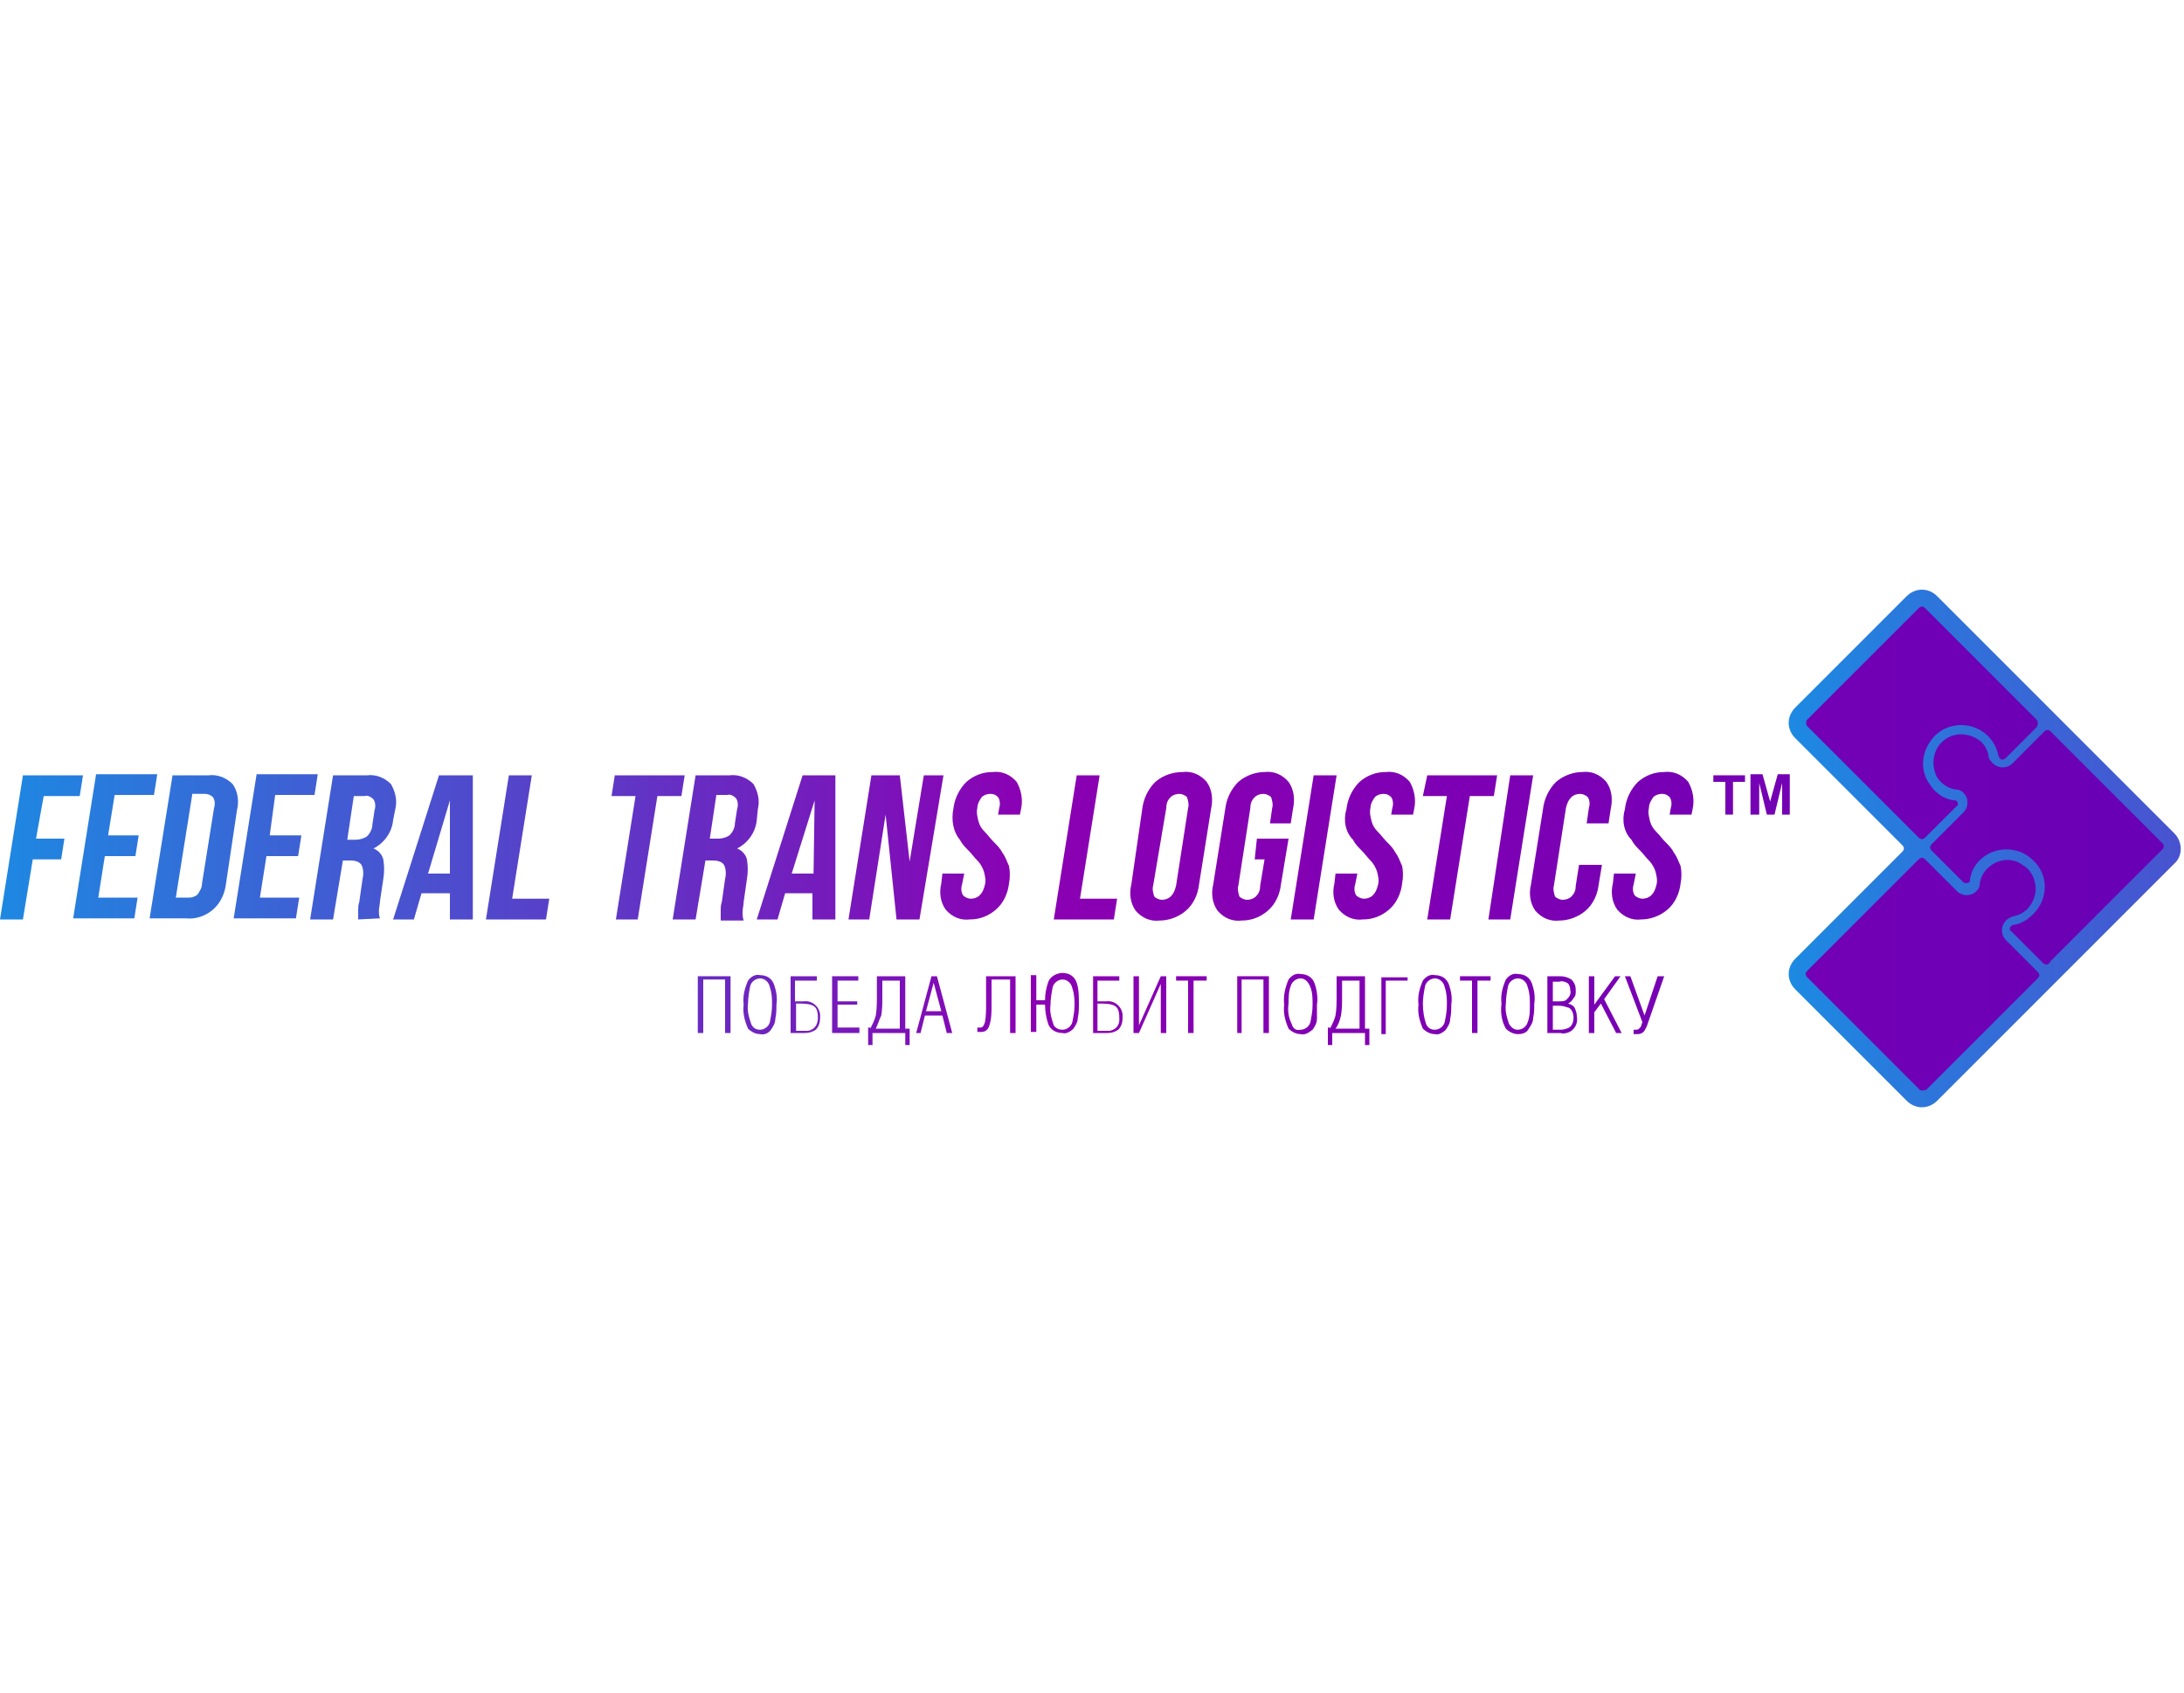 <svg width="200" height="155" fill="none" xmlns="http://www.w3.org/2000/svg"><path d="M158 74.6v-3h-1.1V71h2.9v.6h-1.1v3h-.7Z" fill="url(#a)"/><path d="M160.3 74.6v-3.7h1.1l.7 2.5.7-2.5h1.1v3.7h-.7v-2.9l-.7 2.9h-.7l-.7-2.9v2.9h-.8Z" fill="url(#b)"/><path d="M64.4 94.6h-.5v-5.2h3v5.2h-.5v-4.9h-2v4.9Z" fill="url(#c)"/><path d="M69.6 94.7c-.4 0-.8-.2-1.1-.5-.3-.7-.5-1.4-.4-2.2-.1-.8.1-1.5.4-2.2.3-.4.7-.6 1.1-.5.6 0 1.1.3 1.3.9.2.6.3 1.2.2 1.8 0 .4 0 .9-.1 1.3 0 .4-.2.7-.4 1-.2.3-.6.5-1 .4Zm0-.4c.4 0 .8-.3.9-.7.1-.5.2-1 .2-1.6 0-.5 0-1-.2-1.6-.1-.5-.5-.8-.9-.8s-.8.3-.9.7c-.1.5-.2 1.1-.2 1.6-.1.7.1 1.3.3 1.9.2.4.5.5.8.5Z" fill="url(#d)"/><path d="M78.6 94.6h-2.4v-5.2h2.4v.4h-1.9v1.9h1.8v.3h-1.8v2.1h2v.5h-.1Z" fill="url(#e)"/><path d="M79.7 94.2c.2-.4.4-.8.5-1.2.1-.6.1-1.2.1-1.8v-1.8h2.6v4.8h.4v1.5h-.4v-1.1h-3v1.1h-.4v-1.6h.2v.1Zm.5 0h2.2v-4.4h-1.6v1.5c0 .6 0 1.1-.1 1.7-.2.4-.3.8-.5 1.2Z" fill="url(#f)"/><path d="M85.3 89.4h.5l1.4 5.2h-.5l-.4-1.6h-1.6l-.4 1.6h-.4l1.4-5.2Zm-.5 3.2h1.4l-.7-2.6-.7 2.6Z" fill="url(#g)"/><path d="M90.4 89.4H93v5.2h-.5v-4.9h-1.7v2.4c0 .6 0 1.2-.2 1.8-.1.4-.4.6-.7.6h-.4v-.4H89.8c.2 0 .3-.2.4-.5.1-.5.1-1.1.1-1.7v-2.5h.1Z" fill="url(#h)"/><path d="M94.9 91.6h.8c0-.6.1-1.1.3-1.7.2-.5.8-.8 1.3-.8.6 0 1.1.3 1.3.9.2.6.2 1.3.2 1.9 0 .4 0 .9-.1 1.3 0 .4-.2.7-.4 1-.3.3-.7.5-1 .4-.6 0-1.1-.3-1.3-.8-.2-.6-.3-1.2-.3-1.8h-.8v2.5h-.5v-5.2h.5v2.3Zm2.4 2.7c.4 0 .8-.3.9-.7.1-.5.2-1 .2-1.5s0-1-.2-1.6c-.1-.5-.5-.8-.9-.8s-.8.3-.9.7c-.1.5-.2 1.1-.2 1.6-.1.7.1 1.3.3 1.9.2.3.5.4.8.4Z" fill="url(#i)"/><path d="M106.8 89.4v5.2h-.5v-4.5l-2 4.5h-.5v-5.2h.5v4.5l2-4.5h.5Z" fill="url(#j)"/><path d="M108.9 89.8h-1.2v-.4h2.8v.4h-1.2v4.8h-.5v-4.8h.1Z" fill="url(#k)"/><path d="M113.8 94.6h-.5v-5.2h2.9v5.2h-.5v-4.9h-2v4.9h.1Z" fill="url(#l)"/><path d="M119.1 94.7c-.4 0-.8-.2-1.1-.5-.3-.7-.5-1.4-.4-2.2-.1-.8.1-1.6.4-2.3.3-.4.7-.6 1.1-.5.6 0 1.1.3 1.3.9.2.6.3 1.3.2 1.9v1.3c0 .4-.2.7-.4 1-.4.3-.7.5-1.1.4Zm0-.4c.4 0 .8-.3.9-.7.1-.5.2-1 .2-1.6 0-.5 0-1.1-.2-1.6s-.5-.8-.9-.8-.8.3-.9.7c-.2.5-.2 1.1-.2 1.6-.1.7 0 1.3.3 1.9.1.4.4.6.8.5Z" fill="url(#m)"/><path d="M121.8 94.2c.2-.4.4-.8.5-1.2.1-.6.1-1.2.1-1.8v-1.8h2.6v4.8h.4v1.5h-.4v-1.1h-3v1.1h-.4v-1.6h.2v.1Zm.5 0h2.2v-4.4h-1.6v1.5c0 .6 0 1.1-.1 1.7-.1.4-.2.8-.5 1.2Z" fill="url(#n)"/><path d="M128.9 89.8h-2v4.9h-.4v-5.2h2.4v.3Z" fill="url(#o)"/><path d="M131.4 94.7c-.4 0-.8-.2-1.1-.5-.3-.7-.5-1.4-.4-2.2-.1-.8.1-1.5.4-2.2.3-.4.7-.6 1.1-.5.6 0 1.1.3 1.3.9.2.6.3 1.2.2 1.8 0 .4 0 .9-.1 1.3 0 .4-.2.7-.4 1-.3.3-.7.5-1 .4Zm0-.4c.4 0 .8-.3.9-.7.1-.5.2-1 .2-1.6 0-.5 0-1-.2-1.6-.1-.5-.5-.8-.9-.8s-.8.3-.9.7c-.1.5-.2 1.1-.2 1.6 0 .7.1 1.3.3 1.9.2.4.5.5.8.5Z" fill="url(#p)"/><path d="M134.9 89.8h-1.2v-.4h2.8v.4h-1.2v4.8h-.5v-4.8h.1Z" fill="url(#q)"/><path d="M139 94.7c-.4 0-.8-.2-1.1-.5-.4-.7-.5-1.5-.4-2.3-.1-.8.1-1.5.4-2.2.3-.4.7-.6 1.1-.5.6 0 1.1.3 1.3.9.2.6.3 1.2.2 1.8 0 .4 0 .9-.1 1.3 0 .4-.2.7-.4 1-.2.4-.6.5-1 .5Zm0-.4c.4 0 .8-.3.9-.7.2-.5.2-1 .2-1.6 0-.5 0-1-.2-1.6-.1-.5-.5-.8-.9-.8s-.8.3-.9.7c-.1.5-.2 1.1-.2 1.6-.1.7.1 1.3.3 1.9.3.4.5.5.8.5Z" fill="url(#r)"/><path d="M142.9 94.6h-1.2v-5.2h1.2c.3 0 .7.1 1 .3.3.3.4.6.4 1 0 .3 0 .5-.2.7-.1.2-.3.4-.5.5.3.1.5.2.6.4.1.2.2.5.2.8.1.5-.1 1-.5 1.3-.3.2-.7.3-1 .2Zm-.7-4.8v1.9h.6c.3 0 .5 0 .7-.2.2-.2.4-.5.3-.8 0-.3-.1-.6-.3-.7-.2-.1-.5-.2-.7-.1h-.6v-.1Zm0 2.3v2.2h.7c.3 0 .6-.1.8-.2.3-.2.4-.6.4-.9 0-.3-.1-.7-.4-.9-.3-.1-.6-.2-.9-.2h-.6Z" fill="url(#s)"/><path d="M146 94.6h-.5v-5.2h.5V92l1.9-2.6h.5l-1.5 2.1 1.6 3.1h-.5l-1.4-2.7-.6.8v1.9Z" fill="url(#t)"/><path d="m152.4 89.4-1.6 4.6c-.1.2-.2.4-.3.5-.1.1-.3.2-.5.2h-.4v-.4h.2c.1 0 .2 0 .3-.1.1-.1.2-.2.2-.3l.1-.3-1.6-4.2h.5l1.3 3.6 1.2-3.6h.6Z" fill="url(#u)"/><path d="M3.3 76.8h2.6l-.3 1.9H3l-.9 5.5H0L2.1 71h5.5l-.3 1.9H4l-.7 3.9Z" fill="url(#v)"/><path d="M9.9 76.5h2.8l-.3 1.9H9.6L9 82.2h3.6l-.3 1.9H6.7l2.1-13.2h5.6l-.3 1.9h-3.6l-.6 3.7Z" fill="url(#w)"/><path d="M15.8 71h3.3c.8-.1 1.6.2 2.2.8.5.7.6 1.6.4 2.4l-1 6.7c-.1.9-.5 1.8-1.2 2.4-.7.6-1.6.9-2.5.8h-3.3L15.8 71Zm1.8 1.8-1.5 9.4h1.2c.3 0 .6-.1.8-.3.2-.3.4-.6.4-1l1.1-6.9c.1-.3.1-.7-.1-1-.2-.2-.5-.3-.7-.3h-1.2v.1Z" fill="url(#x)"/><path d="M24.7 76.5h2.9l-.3 1.9h-2.9l-.6 3.8h3.6l-.3 1.9h-5.7l2.1-13.2h5.6l-.3 1.9h-3.6l-.5 3.7Z" fill="url(#y)"/><path d="M32.8 84.2v-.9c0-.2 0-.4.1-.7l.3-2.1c.1-.4.1-.9-.1-1.3-.2-.3-.6-.4-1-.4h-.7l-.9 5.4h-2.1L30.5 71h3.1c.8-.1 1.6.2 2.2.8.4.7.6 1.5.4 2.3l-.2 1c-.1 1.1-.8 2.1-1.8 2.6.5.2.8.6.9 1 .1.6.1 1.2 0 1.8l-.3 2c0 .3-.1.6-.1.9 0 .2 0 .5.1.7l-2 .1Zm-.4-11.3-.6 4h.8c.3 0 .7-.1 1-.3.3-.3.5-.7.5-1.1l.2-1.3c.1-.3.1-.7-.1-1-.2-.2-.5-.4-.8-.3h-1Z" fill="url(#z)"/><path d="M43.3 84.2h-2.1v-2.4h-2.6l-.7 2.4H36L40.2 71h3.1v13.2ZM39.2 80h2v-6.7l-2 6.7Z" fill="url(#A)"/><path d="M46.6 71h2.1l-1.8 11.3h3.4l-.3 1.9h-5.5L46.6 71Z" fill="url(#B)"/><path d="M56.3 71h6.4l-.3 1.9h-2.2l-1.8 11.3h-2l1.8-11.3H56l.3-1.9Z" fill="url(#C)"/><path d="M66 84.2v-.9c0-.2 0-.4.1-.7l.3-2.1c.1-.4.1-.9-.1-1.3-.2-.3-.6-.4-1-.4h-.7l-.9 5.4h-2.1L63.7 71h3.1c.8-.1 1.6.2 2.2.8.4.7.6 1.5.4 2.3l-.1 1c-.1 1.1-.8 2.1-1.8 2.6.5.2.8.6.9 1 .1.6.1 1.2 0 1.8l-.3 2.1c0 .3-.1.6-.1.9 0 .3 0 .5.1.8H66v-.1Zm-.4-11.4-.6 4h.8c.3 0 .7-.1 1-.3.3-.3.5-.7.5-1.1l.2-1.3c.1-.3.1-.7-.1-1-.2-.2-.5-.4-.8-.3h-1Z" fill="url(#D)"/><path d="M76.5 84.2h-2.1v-2.4h-2.5l-.7 2.4h-1.9L73.5 71h3v13.2Zm-4-4.2h2l.1-6.7-2.1 6.7Z" fill="url(#E)"/><path d="m81.1 74.6-1.5 9.6h-1.9L79.8 71h2.6l.9 7.9 1.3-7.9h1.8l-2.2 13.2h-2.1l-1-9.6Z" fill="url(#F)"/><path d="M87.3 74.1c.1-.9.5-1.8 1.2-2.5.7-.6 1.5-.9 2.4-.9.8-.1 1.6.2 2.2.9.4.7.6 1.6.4 2.5l-.1.5h-2l.1-.6c.1-.3.1-.7-.1-1-.2-.2-.4-.3-.7-.3-.3 0-.6.1-.8.3-.2.3-.4.6-.4 1-.1.4 0 .8.1 1.2.1.4.3.7.6 1 .3.3.5.6.8.9.3.3.6.6.8 1 .3.4.4.8.6 1.2.1.5.1 1.1 0 1.6-.1.9-.5 1.8-1.2 2.4-.7.6-1.5.9-2.4.9-.8.1-1.6-.2-2.2-.9-.5-.7-.6-1.6-.4-2.4l.1-.9h2l-.2 1c-.1.3-.1.7.1 1 .2.2.5.3.7.3.3 0 .6-.1.8-.3.3-.3.4-.6.5-1 .1-.4 0-.8-.1-1.2-.1-.3-.3-.7-.6-1-.3-.3-.5-.6-.8-.9-.3-.3-.6-.6-.8-1-.6-.7-.8-1.8-.6-2.8Z" fill="url(#G)"/><path d="M98.6 71h2.1l-1.8 11.3h3.4l-.3 1.9h-5.5L98.6 71Z" fill="url(#H)"/><path d="M104.6 74.1c.1-.9.501-1.8 1.201-2.5.7-.6 1.6-.9 2.5-.9.8-.1 1.599.2 2.199.9.5.7.601 1.6.401 2.5l-1.1 6.9c-.1.9-.501 1.8-1.201 2.4-.7.6-1.6.9-2.4.9-.8.1-1.6-.2-2.2-.9-.5-.7-.6-1.6-.4-2.4l1-6.9Zm1 7c-.1.3 0 .7.1 1 .2.2.501.3.701.3.3 0 .599-.1.799-.3.3-.3.4-.6.5-1l1.101-7.1c.1-.3-.001-.7-.101-1-.2-.2-.5-.3-.7-.3-.3 0-.6.1-.8.3-.3.3-.399.6-.399 1l-1.201 7.1Z" fill="url(#I)"/><path d="M115.1 76.8h2.9l-.699 4.2c-.1.9-.501 1.8-1.201 2.4-.7.6-1.5.9-2.4.9-.8.1-1.6-.2-2.2-.9-.5-.7-.6-1.6-.4-2.4l1.1-6.9c.1-.9.501-1.8 1.201-2.5.7-.6 1.6-.9 2.4-.9.8-.1 1.599.2 2.199.9.5.7.601 1.6.401 2.5l-.201 1.3h-1.899l.199-1.4c.1-.3.001-.7-.099-1-.2-.2-.501-.3-.701-.3-.3 0-.599.1-.799.3-.3.3-.401.6-.401 1l-1.099 7.1c-.1.3-.001.7.099 1 .2.2.5.3.7.3.3 0 .6-.1.8-.3.3-.3.401-.6.401-1l.4-2.4h-.9l.199-1.9Z" fill="url(#J)"/><path d="M120.3 71h2.1l-2.1 13.2h-2.1l2.1-13.2Z" fill="url(#K)"/><path d="M123.3 74.1c.1-.9.5-1.8 1.2-2.5.7-.6 1.5-.9 2.4-.9.8-.1 1.6.2 2.2.9.4.7.6 1.6.4 2.5l-.1.5h-2l.1-.6c.1-.3.1-.7-.1-1-.2-.2-.4-.3-.7-.3-.3 0-.6.1-.8.3-.2.3-.4.6-.4 1-.1.4 0 .8.1 1.2.1.4.3.7.6 1 .3.3.5.6.8.9.3.3.6.6.8 1 .3.4.4.8.6 1.2.1.5.1 1.1 0 1.6-.1.9-.5 1.8-1.2 2.4-.7.6-1.5.9-2.4.9-.8.1-1.6-.2-2.2-.9-.5-.7-.6-1.6-.4-2.4l.1-.9h2l-.2 1c-.1.3-.1.7.1 1 .2.2.5.3.7.3.3 0 .6-.1.8-.3.3-.3.4-.6.5-1 .1-.4 0-.8-.1-1.2-.1-.3-.3-.7-.6-1-.3-.3-.5-.6-.8-.9-.3-.3-.6-.6-.8-1-.7-.7-.9-1.8-.6-2.8Z" fill="url(#L)"/><path d="M130.7 71h6.4l-.3 1.9h-2.2l-1.8 11.3h-2.1l1.8-11.3h-2.2l.4-1.9Z" fill="url(#M)"/><path d="M138.3 71h2.1l-2.1 13.2h-2l2-13.2Z" fill="url(#N)"/><path d="m146.7 79.2-.3 1.8c-.1.9-.5 1.8-1.2 2.4-.7.6-1.6.9-2.4.9-.8.1-1.6-.2-2.2-.9-.5-.7-.6-1.6-.4-2.4l1.1-6.9c.1-.9.5-1.8 1.2-2.5.7-.6 1.6-.9 2.4-.9.8-.1 1.6.2 2.2.9.5.7.6 1.6.4 2.5l-.2 1.3h-2l.2-1.4c.1-.3.1-.7-.1-1-.2-.2-.5-.3-.7-.3-.3 0-.6.1-.8.3-.3.3-.4.6-.5 1l-1.1 7.1c-.1.3 0 .7.1 1 .2.2.5.3.7.3.3 0 .6-.1.8-.3.3-.3.4-.6.4-1l.3-1.9h2.1Z" fill="url(#O)"/><path d="M148.8 74.1c.1-.9.5-1.8 1.2-2.5.7-.6 1.5-.9 2.4-.9.8-.1 1.6.2 2.2.9.4.7.6 1.6.4 2.5l-.1.5h-2l.1-.6c.1-.3.1-.7-.1-1-.2-.2-.4-.3-.7-.3-.3 0-.6.1-.8.3-.2.3-.4.6-.4 1-.1.4 0 .8.1 1.2.1.4.3.7.6 1 .3.3.5.6.8.9.3.3.6.6.8 1 .3.4.4.8.6 1.2.1.5.1 1.1 0 1.6-.1.9-.5 1.8-1.2 2.4-.7.6-1.6.9-2.4.9-.8.1-1.6-.2-2.2-.9-.5-.7-.6-1.6-.4-2.4l.1-.9h2l-.2 1c-.1.3-.1.7.1 1 .2.2.5.3.7.3.3 0 .6-.1.8-.3.3-.3.4-.6.5-1 .1-.4 0-.8-.1-1.2-.1-.3-.3-.7-.6-1-.3-.3-.5-.6-.8-.9-.3-.3-.6-.6-.8-1-.7-.7-.9-1.8-.6-2.8Z" fill="url(#P)"/><path d="M179.4 74.2c.3-.3.3-.8 0-1.1-.1-.1-.3-.2-.4-.2-.8-.1-1.5-.6-2-1.3-.9-1.4-.6-3.3.8-4.2 1.2-.8 2.8-.6 3.9.4.4.4.7 1 .8 1.6 0 .2.1.3.2.5.3.3.8.3 1.1 0l2.9-2.9c.3-.3.3-.9 0-1.2l-10.2-10.3c-.3-.3-.9-.3-1.2 0l-10.2 10.2c-.3.3-.3.9 0 1.2l10.2 10.2c.3.3.9.3 1.2 0l2.9-2.9Z" fill="url(#Q)"/><path d="m198.3 77.1-10.2-10.2c-.3-.3-.9-.3-1.2 0l-2.9 2.9c-.3.3-.8.3-1.2 0-.1-.1-.2-.3-.2-.5-.1-.6-.4-1.2-.8-1.6-1.2-1.2-3.1-1.2-4.3 0-1.2 1.2-1.2 3.1 0 4.3.4.4 1 .7 1.6.8.2 0 .3.1.4.2.3.3.3.8 0 1.1l-2.9 2.9c-.3.3-.3.9 0 1.2l2.9 2.9c.3.3.8.3 1.1 0 .1-.1.2-.3.2-.4.3-1.6 1.9-2.7 3.6-2.4 1.6.3 2.7 1.9 2.4 3.6-.1.6-.4 1.1-.8 1.5-.4.4-1 .7-1.6.8-.2 0-.3.1-.5.2-.3.3-.3.8 0 1.2l2.9 2.9c.3.3.9.3 1.2 0l10.2-10.2c.4-.3.4-.9.1-1.2Z" fill="url(#R)"/><path d="M182.2 78.7c-.7.5-1.2 1.2-1.3 2 0 .2-.1.3-.2.4-.3.3-.8.3-1.1 0l-2.9-2.9c-.3-.3-.9-.3-1.2 0l-10.2 10.2c-.3.3-.3.9 0 1.2l10.2 10.2c.3.3.9.3 1.2 0l10.2-10.2c.3-.3.3-.9 0-1.2l-2.9-2.9c-.3-.3-.3-.8 0-1.2.1-.1.3-.2.5-.2.6-.1 1.2-.4 1.6-.8 1.2-1.2 1.2-3.1 0-4.3-1.1-.9-2.7-1-3.9-.3Z" fill="url(#S)"/><path d="m199.1 76.3-21.7-21.7c-.4-.4-.9-.6-1.4-.6-.5 0-1 .2-1.4.6l-10.2 10.2c-.8.8-.8 2 0 2.8l9.8 9.8c.2.2.2.4 0 .6l-9.8 9.8c-.8.8-.8 2 0 2.8l10.2 10.2c.8.8 2 .8 2.8 0l21.7-21.7c.8-.7.8-2 0-2.8Zm-23.4 23.4-10.2-10.2c-.2-.2-.2-.4 0-.6l10.2-10.2c.2-.2.4-.2.6 0l2.9 2.9c.5.5 1.3.5 1.8 0 .2-.2.3-.4.3-.7.1-.7.5-1.3 1.1-1.7.9-.6 2-.6 2.8 0 .7.4 1.1 1.1 1.2 1.9.1.8-.2 1.5-.7 2.1-.4.4-.8.6-1.3.7-.3.1-.5.2-.7.4-.5.5-.5 1.3 0 1.8l2.9 2.9c.2.2.2.4 0 .6l-10.2 10.2c-.3.1-.6.1-.7-.1Zm10.8-33.1-2.9 2.9c-.2.1-.4.1-.5-.1 0-.1-.1-.1-.1-.2-.3-1.6-1.7-2.8-3.4-2.8-1.2 0-2.3.6-2.9 1.6-.8 1.2-.8 2.7 0 3.8.5.8 1.3 1.4 2.3 1.5.1 0 .2 0 .2.1.1.1.1.2.1.2 0 .1 0 .2-.1.2l-2.9 2.9c-.2.2-.4.2-.6 0l-10.2-10.2c-.1-.1-.1-.2-.1-.3 0-.1 0-.2.1-.3l10.2-10.2c.2-.2.4-.2.6 0l10.2 10.2c.1.1.2.4 0 .7 0-.1 0-.1 0 0Zm.6 21.6-2.9-2.9c-.2-.1-.2-.4 0-.5.1-.1.1-.1.2-.1.7-.1 1.3-.5 1.8-1 1.4-1.4 1.4-3.6 0-4.9-1.2-1.2-3-1.3-4.3-.5-.8.5-1.4 1.3-1.5 2.3 0 .1 0 .2-.1.2-.1.1-.4.1-.5 0l-2.9-2.9c-.2-.2-.2-.4 0-.6l2.9-2.9c.5-.5.5-1.3 0-1.8-.2-.2-.4-.3-.7-.3-.7-.1-1.3-.5-1.7-1.1-.7-1.3-.3-2.9.9-3.6 1-.6 2.2-.4 3.1.3.4.4.6.8.7 1.3 0 .3.2.5.4.7.5.5 1.3.5 1.8 0l2.9-2.9c.2-.2.4-.2.6 0L198 77.2c.2.2.2.4 0 .6L187.8 88c-.2.4-.5.4-.7.2 0 0 0 .1 0 0Z" fill="url(#T)"/><path d="M73.6 91.7h-.8v-1.9h2v-.4h-2.4v5.2h1.3c.4 0 .7-.1 1-.3.3-.3.4-.7.4-1.1v-.3c-.1-.8-.8-1.3-1.5-1.2Zm.4 2.7h-1.1v-2.5c1.5 0 2 .1 2 1.3 0 1.1-.9 1.2-.9 1.2Z" fill="url(#U)"/><path d="M101.3 91.7h-.8v-1.9h2v-.4h-2.4v5.2h1.3c.4 0 .7-.1 1-.3.3-.3.4-.7.4-1.1v-.3c-.1-.8-.8-1.3-1.5-1.2Zm.3 2.7h-1.1v-2.5c1.5 0 2 .1 2 1.3.1 1.1-.9 1.2-.9 1.2Z" fill="url(#V)"/><defs><linearGradient id="y" x1="-1.37" y1="77.578" x2="195.764" y2="77.578" gradientUnits="userSpaceOnUse"><stop stop-color="#1C8AE2"/><stop offset=".486" stop-color="#8B00B3"/><stop offset="1" stop-color="#6900B5"/></linearGradient><linearGradient id="a" x1="-1.371" y1="72.8" x2="195.766" y2="72.8" gradientUnits="userSpaceOnUse"><stop stop-color="#1C8AE2"/><stop offset=".486" stop-color="#8B00B3"/><stop offset="1" stop-color="#6900B5"/></linearGradient><linearGradient id="c" x1="-1.37" y1="92.023" x2="195.765" y2="92.023" gradientUnits="userSpaceOnUse"><stop stop-color="#1C8AE2"/><stop offset=".486" stop-color="#8B00B3"/><stop offset="1" stop-color="#6900B5"/></linearGradient><linearGradient id="d" x1="-1.37" y1="92" x2="195.765" y2="92" gradientUnits="userSpaceOnUse"><stop stop-color="#1C8AE2"/><stop offset=".486" stop-color="#8B00B3"/><stop offset="1" stop-color="#6900B5"/></linearGradient><linearGradient id="e" x1="-1.37" y1="92.023" x2="195.765" y2="92.023" gradientUnits="userSpaceOnUse"><stop stop-color="#1C8AE2"/><stop offset=".486" stop-color="#8B00B3"/><stop offset="1" stop-color="#6900B5"/></linearGradient><linearGradient id="f" x1="-1.371" y1="92.579" x2="195.766" y2="92.579" gradientUnits="userSpaceOnUse"><stop stop-color="#1C8AE2"/><stop offset=".486" stop-color="#8B00B3"/><stop offset="1" stop-color="#6900B5"/></linearGradient><linearGradient id="g" x1="-1.368" y1="92.023" x2="195.763" y2="92.023" gradientUnits="userSpaceOnUse"><stop stop-color="#1C8AE2"/><stop offset=".486" stop-color="#8B00B3"/><stop offset="1" stop-color="#6900B5"/></linearGradient><linearGradient id="h" x1="-1.37" y1="92.023" x2="195.765" y2="92.023" gradientUnits="userSpaceOnUse"><stop stop-color="#1C8AE2"/><stop offset=".486" stop-color="#8B00B3"/><stop offset="1" stop-color="#6900B5"/></linearGradient><linearGradient id="i" x1="-1.371" y1="91.995" x2="195.766" y2="91.995" gradientUnits="userSpaceOnUse"><stop stop-color="#1C8AE2"/><stop offset=".486" stop-color="#8B00B3"/><stop offset="1" stop-color="#6900B5"/></linearGradient><linearGradient id="j" x1="-1.371" y1="92.023" x2="195.765" y2="92.023" gradientUnits="userSpaceOnUse"><stop stop-color="#1C8AE2"/><stop offset=".486" stop-color="#8B00B3"/><stop offset="1" stop-color="#6900B5"/></linearGradient><linearGradient id="k" x1="-1.372" y1="92.023" x2="195.767" y2="92.023" gradientUnits="userSpaceOnUse"><stop stop-color="#1C8AE2"/><stop offset=".486" stop-color="#8B00B3"/><stop offset="1" stop-color="#6900B5"/></linearGradient><linearGradient id="l" x1="-1.367" y1="92.023" x2="195.762" y2="92.023" gradientUnits="userSpaceOnUse"><stop stop-color="#1C8AE2"/><stop offset=".486" stop-color="#8B00B3"/><stop offset="1" stop-color="#6900B5"/></linearGradient><linearGradient id="m" x1="-1.37" y1="91.966" x2="195.765" y2="91.966" gradientUnits="userSpaceOnUse"><stop stop-color="#1C8AE2"/><stop offset=".486" stop-color="#8B00B3"/><stop offset="1" stop-color="#6900B5"/></linearGradient><linearGradient id="n" x1="-1.372" y1="92.579" x2="195.765" y2="92.579" gradientUnits="userSpaceOnUse"><stop stop-color="#1C8AE2"/><stop offset=".486" stop-color="#8B00B3"/><stop offset="1" stop-color="#6900B5"/></linearGradient><linearGradient id="o" x1="-1.372" y1="92.022" x2="195.766" y2="92.022" gradientUnits="userSpaceOnUse"><stop stop-color="#1C8AE2"/><stop offset=".486" stop-color="#8B00B3"/><stop offset="1" stop-color="#6900B5"/></linearGradient><linearGradient id="p" x1="-1.37" y1="91.999" x2="195.765" y2="91.999" gradientUnits="userSpaceOnUse"><stop stop-color="#1C8AE2"/><stop offset=".486" stop-color="#8B00B3"/><stop offset="1" stop-color="#6900B5"/></linearGradient><linearGradient id="q" x1="-1.373" y1="92.023" x2="195.766" y2="92.023" gradientUnits="userSpaceOnUse"><stop stop-color="#1C8AE2"/><stop offset=".486" stop-color="#8B00B3"/><stop offset="1" stop-color="#6900B5"/></linearGradient><linearGradient id="r" x1="-1.371" y1="91.963" x2="195.765" y2="91.963" gradientUnits="userSpaceOnUse"><stop stop-color="#1C8AE2"/><stop offset=".486" stop-color="#8B00B3"/><stop offset="1" stop-color="#6900B5"/></linearGradient><linearGradient id="s" x1="-1.374" y1="92.027" x2="195.767" y2="92.027" gradientUnits="userSpaceOnUse"><stop stop-color="#1C8AE2"/><stop offset=".486" stop-color="#8B00B3"/><stop offset="1" stop-color="#6900B5"/></linearGradient><linearGradient id="t" x1="-1.37" y1="92.023" x2="195.765" y2="92.023" gradientUnits="userSpaceOnUse"><stop stop-color="#1C8AE2"/><stop offset=".486" stop-color="#8B00B3"/><stop offset="1" stop-color="#6900B5"/></linearGradient><linearGradient id="u" x1="-1.37" y1="92.062" x2="195.764" y2="92.062" gradientUnits="userSpaceOnUse"><stop stop-color="#1C8AE2"/><stop offset=".486" stop-color="#8B00B3"/><stop offset="1" stop-color="#6900B5"/></linearGradient><linearGradient id="v" x1="-1.37" y1="77.564" x2="195.764" y2="77.564" gradientUnits="userSpaceOnUse"><stop stop-color="#1C8AE2"/><stop offset=".486" stop-color="#8B00B3"/><stop offset="1" stop-color="#6900B5"/></linearGradient><linearGradient id="w" x1="-1.37" y1="77.578" x2="195.767" y2="77.578" gradientUnits="userSpaceOnUse"><stop stop-color="#1C8AE2"/><stop offset=".486" stop-color="#8B00B3"/><stop offset="1" stop-color="#6900B5"/></linearGradient><linearGradient id="x" x1="-1.37" y1="77.547" x2="195.766" y2="77.547" gradientUnits="userSpaceOnUse"><stop stop-color="#1C8AE2"/><stop offset=".486" stop-color="#8B00B3"/><stop offset="1" stop-color="#6900B5"/></linearGradient><linearGradient id="b" x1="-1.369" y1="72.8" x2="195.764" y2="72.8" gradientUnits="userSpaceOnUse"><stop stop-color="#1C8AE2"/><stop offset=".486" stop-color="#8B00B3"/><stop offset="1" stop-color="#6900B5"/></linearGradient><linearGradient id="z" x1="-1.37" y1="77.567" x2="195.764" y2="77.567" gradientUnits="userSpaceOnUse"><stop stop-color="#1C8AE2"/><stop offset=".486" stop-color="#8B00B3"/><stop offset="1" stop-color="#6900B5"/></linearGradient><linearGradient id="A" x1="-1.371" y1="77.578" x2="195.766" y2="77.578" gradientUnits="userSpaceOnUse"><stop stop-color="#1C8AE2"/><stop offset=".486" stop-color="#8B00B3"/><stop offset="1" stop-color="#6900B5"/></linearGradient><linearGradient id="B" x1="-1.371" y1="77.564" x2="195.766" y2="77.564" gradientUnits="userSpaceOnUse"><stop stop-color="#1C8AE2"/><stop offset=".486" stop-color="#8B00B3"/><stop offset="1" stop-color="#6900B5"/></linearGradient><linearGradient id="C" x1="-1.37" y1="77.564" x2="195.764" y2="77.564" gradientUnits="userSpaceOnUse"><stop stop-color="#1C8AE2"/><stop offset=".486" stop-color="#8B00B3"/><stop offset="1" stop-color="#6900B5"/></linearGradient><linearGradient id="D" x1="-1.371" y1="77.565" x2="195.765" y2="77.565" gradientUnits="userSpaceOnUse"><stop stop-color="#1C8AE2"/><stop offset=".486" stop-color="#8B00B3"/><stop offset="1" stop-color="#6900B5"/></linearGradient><linearGradient id="E" x1="-1.37" y1="77.578" x2="195.764" y2="77.578" gradientUnits="userSpaceOnUse"><stop stop-color="#1C8AE2"/><stop offset=".486" stop-color="#8B00B3"/><stop offset="1" stop-color="#6900B5"/></linearGradient><linearGradient id="F" x1="-1.371" y1="77.578" x2="195.766" y2="77.578" gradientUnits="userSpaceOnUse"><stop stop-color="#1C8AE2"/><stop offset=".486" stop-color="#8B00B3"/><stop offset="1" stop-color="#6900B5"/></linearGradient><linearGradient id="G" x1="-1.371" y1="77.558" x2="195.766" y2="77.558" gradientUnits="userSpaceOnUse"><stop stop-color="#1C8AE2"/><stop offset=".486" stop-color="#8B00B3"/><stop offset="1" stop-color="#6900B5"/></linearGradient><linearGradient id="H" x1="-1.371" y1="77.564" x2="195.766" y2="77.564" gradientUnits="userSpaceOnUse"><stop stop-color="#1C8AE2"/><stop offset=".486" stop-color="#8B00B3"/><stop offset="1" stop-color="#6900B5"/></linearGradient><linearGradient id="I" x1="-1.37" y1="77.558" x2="195.766" y2="77.558" gradientUnits="userSpaceOnUse"><stop stop-color="#1C8AE2"/><stop offset=".486" stop-color="#8B00B3"/><stop offset="1" stop-color="#6900B5"/></linearGradient><linearGradient id="J" x1="-1.37" y1="77.559" x2="195.766" y2="77.559" gradientUnits="userSpaceOnUse"><stop stop-color="#1C8AE2"/><stop offset=".486" stop-color="#8B00B3"/><stop offset="1" stop-color="#6900B5"/></linearGradient><linearGradient id="K" x1="-1.372" y1="77.564" x2="195.766" y2="77.564" gradientUnits="userSpaceOnUse"><stop stop-color="#1C8AE2"/><stop offset=".486" stop-color="#8B00B3"/><stop offset="1" stop-color="#6900B5"/></linearGradient><linearGradient id="L" x1="-1.371" y1="77.558" x2="195.765" y2="77.558" gradientUnits="userSpaceOnUse"><stop stop-color="#1C8AE2"/><stop offset=".486" stop-color="#8B00B3"/><stop offset="1" stop-color="#6900B5"/></linearGradient><linearGradient id="M" x1="-1.369" y1="77.564" x2="195.764" y2="77.564" gradientUnits="userSpaceOnUse"><stop stop-color="#1C8AE2"/><stop offset=".486" stop-color="#8B00B3"/><stop offset="1" stop-color="#6900B5"/></linearGradient><linearGradient id="N" x1="-1.37" y1="77.564" x2="195.764" y2="77.564" gradientUnits="userSpaceOnUse"><stop stop-color="#1C8AE2"/><stop offset=".486" stop-color="#8B00B3"/><stop offset="1" stop-color="#6900B5"/></linearGradient><linearGradient id="O" x1="-1.371" y1="77.559" x2="195.765" y2="77.559" gradientUnits="userSpaceOnUse"><stop stop-color="#1C8AE2"/><stop offset=".486" stop-color="#8B00B3"/><stop offset="1" stop-color="#6900B5"/></linearGradient><linearGradient id="P" x1="-1.371" y1="77.558" x2="195.765" y2="77.558" gradientUnits="userSpaceOnUse"><stop stop-color="#1C8AE2"/><stop offset=".486" stop-color="#8B00B3"/><stop offset="1" stop-color="#6900B5"/></linearGradient><linearGradient id="Q" x1="-1.37" y1="66.203" x2="195.765" y2="66.203" gradientUnits="userSpaceOnUse"><stop stop-color="#1C8AE2"/><stop offset=".486" stop-color="#8B00B3"/><stop offset="1" stop-color="#6900B5"/></linearGradient><linearGradient id="R" x1="-1.371" y1="77.703" x2="195.765" y2="77.703" gradientUnits="userSpaceOnUse"><stop stop-color="#1C8AE2"/><stop offset=".486" stop-color="#8B00B3"/><stop offset="1" stop-color="#6900B5"/></linearGradient><linearGradient id="S" x1="-1.37" y1="89.129" x2="195.765" y2="89.129" gradientUnits="userSpaceOnUse"><stop stop-color="#1C8AE2"/><stop offset=".486" stop-color="#8B00B3"/><stop offset="1" stop-color="#6900B5"/></linearGradient><linearGradient id="T" x1="163.518" y1="77.709" x2="347.42" y2="77.709" gradientUnits="userSpaceOnUse"><stop stop-color="#1C8AE2"/><stop offset=".486" stop-color="#8B00B3"/><stop offset="1" stop-color="#6900B5"/></linearGradient><linearGradient id="U" x1="-1.369" y1="92.024" x2="195.763" y2="92.024" gradientUnits="userSpaceOnUse"><stop stop-color="#1C8AE2"/><stop offset=".486" stop-color="#8B00B3"/><stop offset="1" stop-color="#6900B5"/></linearGradient><linearGradient id="V" x1="-1.374" y1="92.024" x2="195.767" y2="92.024" gradientUnits="userSpaceOnUse"><stop stop-color="#1C8AE2"/><stop offset=".486" stop-color="#8B00B3"/><stop offset="1" stop-color="#6900B5"/></linearGradient></defs></svg>
